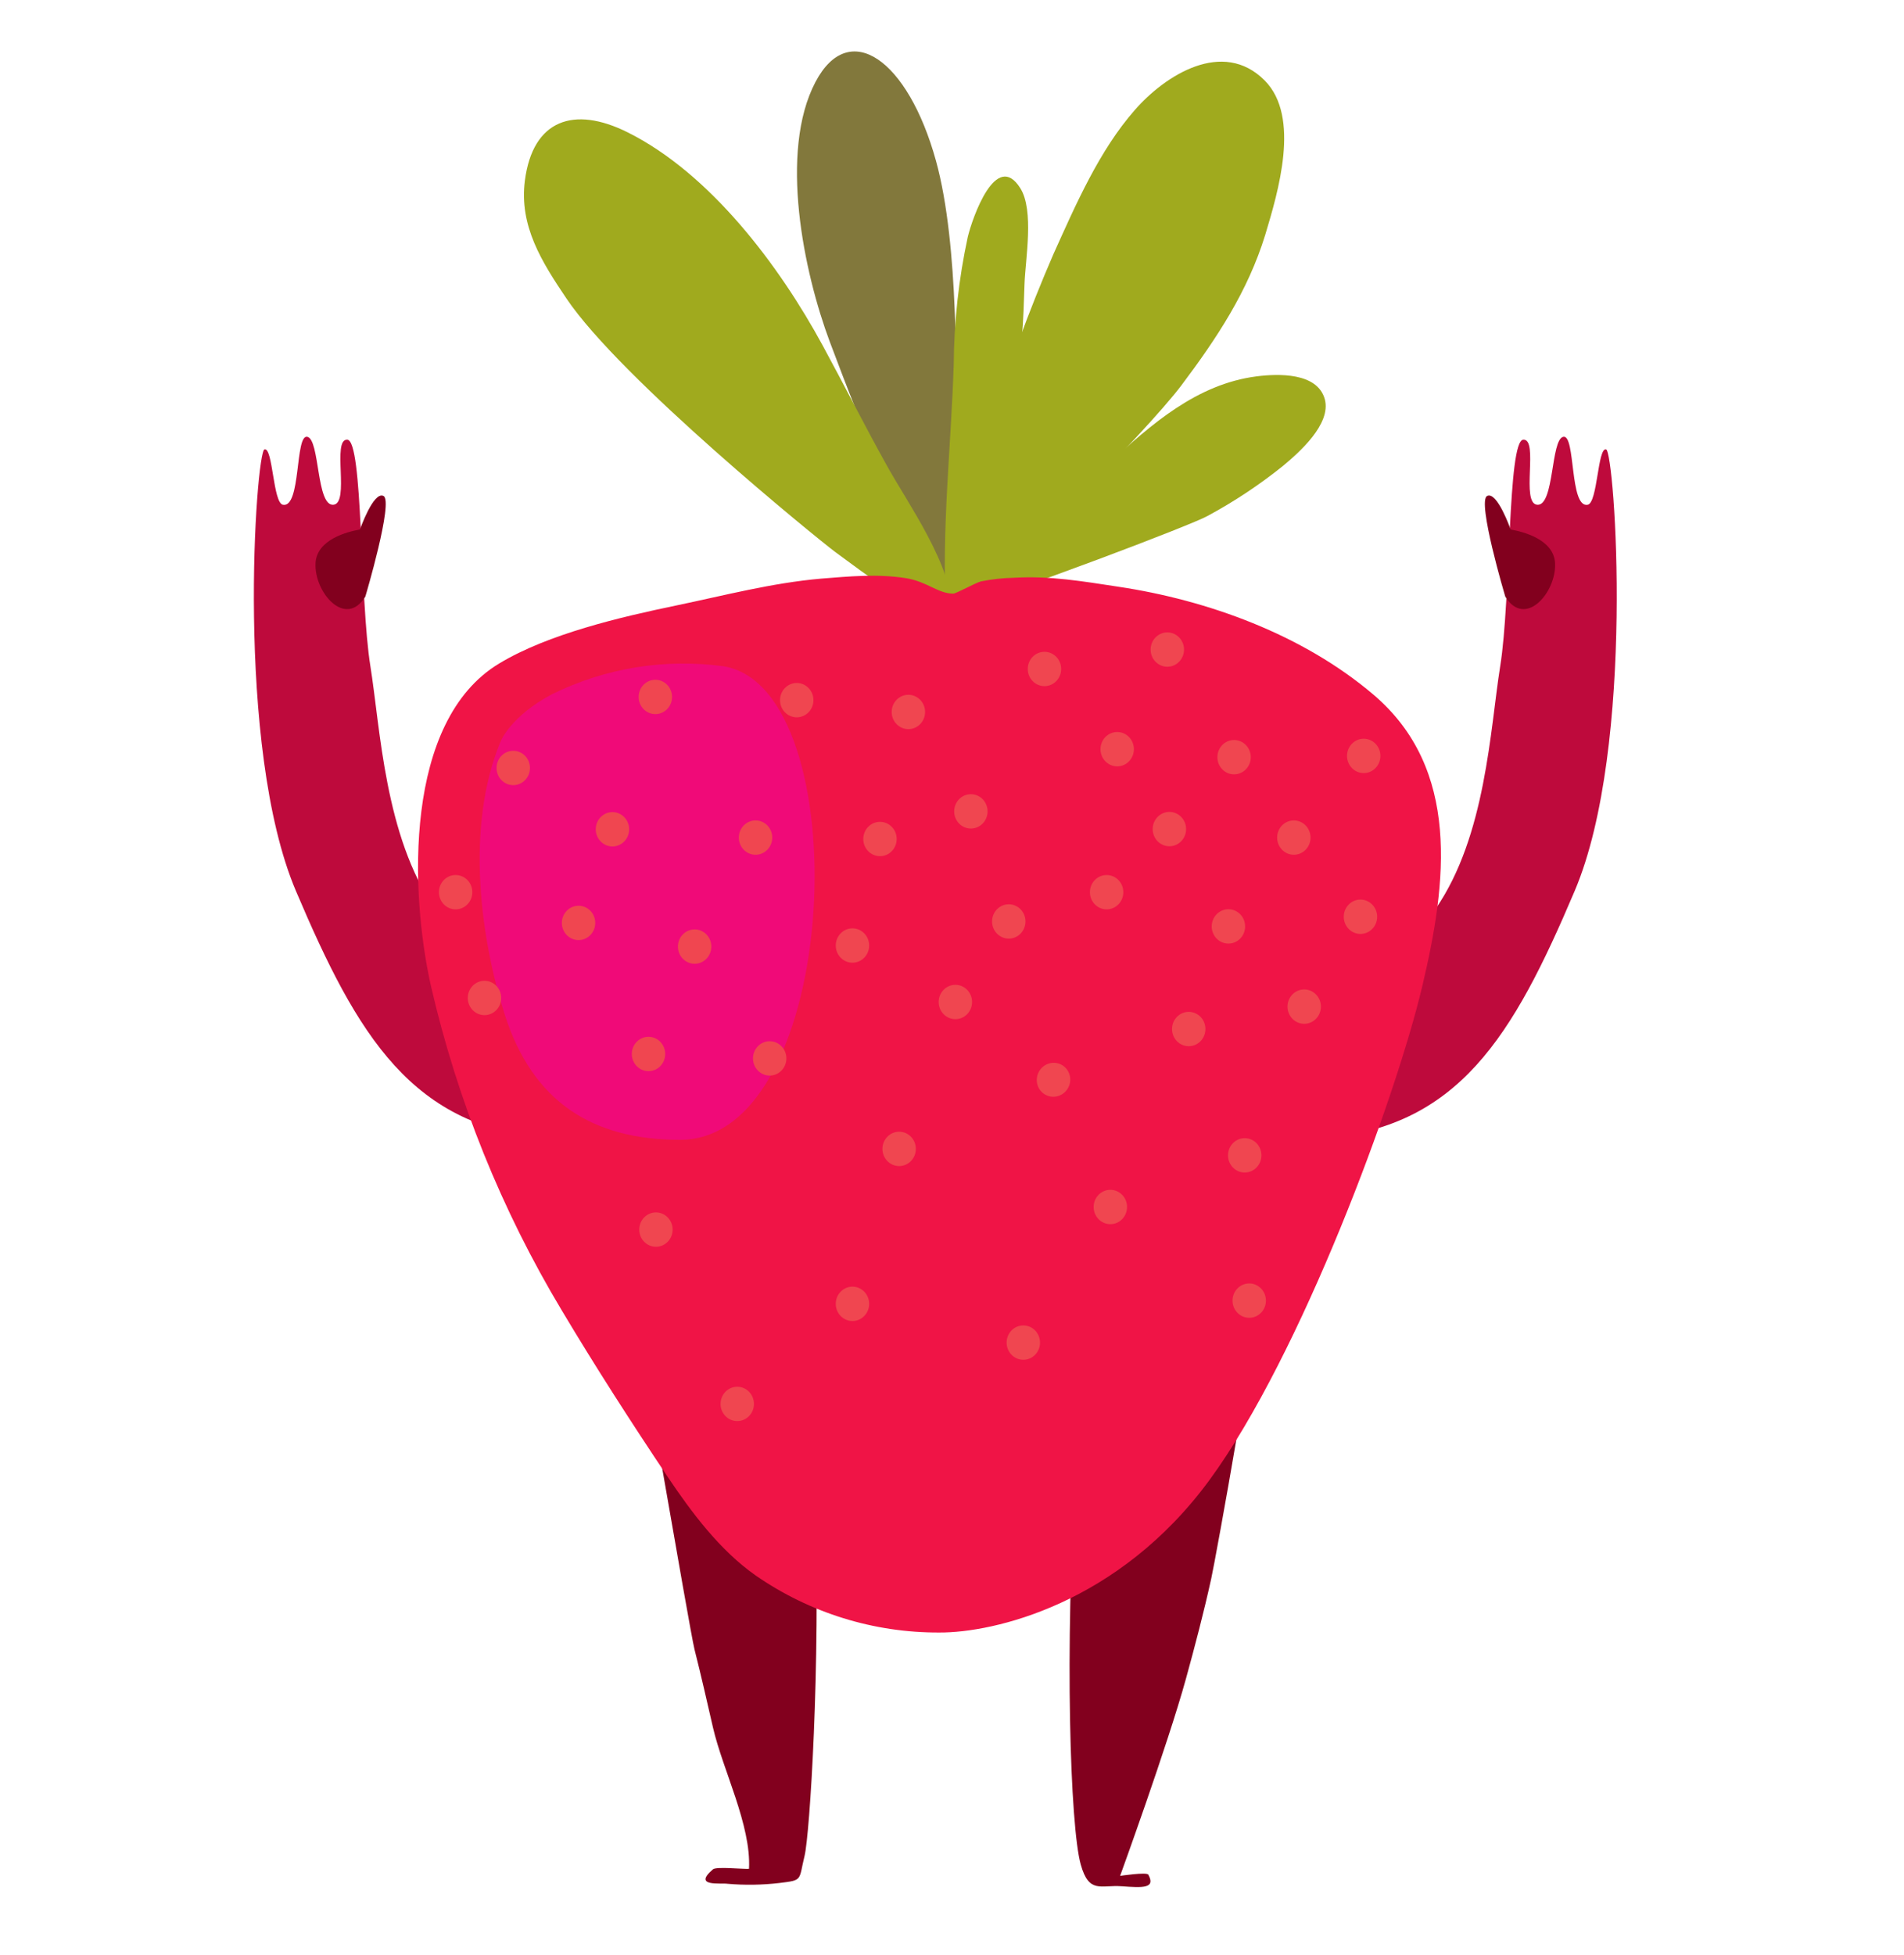 <svg xmlns="http://www.w3.org/2000/svg" xmlns:xlink="http://www.w3.org/1999/xlink" width="114" height="117" version="1.1" viewBox="0 0 114 117" xml:space="preserve"><g><title>strawberry-c</title><desc>Created with Sketch.</desc><g id="food" fill="none" fill-rule="evenodd" stroke="none" stroke-width="1"><g id="strawberry-c" fill-rule="nonzero"><g id="scratch_fridge_strawberry03" transform="translate(15, 3)"><path id="Shape" fill="#BE0A3C" d="M23.139,61.287 C22.813,57.497 14.071,55.767 11.05,51.403 C8.029,47.039 7.778,40.628 7.177,36.874 C6.528,32.839 6.743,23.381 5.796,23.317 C4.848,23.253 5.971,27.147 4.952,27.211 C3.933,27.275 4.156,23.317 3.403,23.144 C2.651,22.972 3.041,27.42 1.939,27.211 C1.341,27.099 1.345,23.766 0.836,23.895 C0.326,24.023 -0.955,41.68 2.719,50.327 C6.393,58.974 9.661,64.579 18.076,65.153 C21.658,65.406 23.466,65.077 23.139,61.287 Z"/><path id="Shape" fill="#82001E" d="M7.961,26.685 C7.36,26.38 6.552,28.692 6.552,28.692 C5.824,28.817 3.969,29.278 3.893,30.7 C3.801,32.454 5.684,34.63 6.874,32.707 C6.886,32.671 8.574,26.994 7.961,26.685 Z"/><path id="Shape" fill="#BE0A3C" d="M58.861,61.287 C59.187,57.497 67.929,55.767 70.95,51.403 C73.971,47.039 74.222,40.628 74.823,36.874 C75.472,32.839 75.257,23.381 76.204,23.317 C77.152,23.253 76.029,27.147 77.048,27.211 C78.067,27.275 77.844,23.317 78.597,23.144 C79.349,22.972 78.959,27.42 80.061,27.211 C80.659,27.099 80.655,23.766 81.164,23.895 C81.674,24.023 82.955,41.68 79.281,50.327 C75.607,58.974 72.339,64.579 63.924,65.153 C60.338,65.406 58.515,65.077 58.861,61.287 Z"/><path id="Shape" fill="#82001E" d="M74.039,26.685 C74.64,26.38 75.448,28.692 75.448,28.692 C76.176,28.817 78.031,29.278 78.107,30.7 C78.199,32.454 76.316,34.63 75.126,32.707 C75.114,32.671 73.426,26.994 74.039,26.685 Z"/><path id="Shape" fill="#82001E" d="M60.238,74.306 C60.079,74.226 62.029,65.314 55.199,65.314 C48.368,65.314 48.432,104.099 49.71,108.599 C50.207,110.365 50.904,109.803 52.162,109.896 C53.419,109.988 54.208,110.032 53.754,109.201 C53.662,109.032 52.066,109.273 52.066,109.273 C52.066,109.273 54.912,101.449 56.011,97.462 C56.556,95.483 57.082,93.48 57.523,91.473 C57.762,90.417 60.505,75.366 60.238,74.306 Z"/><path id="Shape" fill="#82001E" d="M22.833,74.716 C22.936,74.792 26.284,94.52 26.582,95.716 C26.98,97.282 27.327,98.827 27.689,100.397 C28.278,102.946 29.982,106.242 29.846,108.852 C29.48,108.876 27.892,108.707 27.689,108.88 C26.443,109.944 28.163,109.683 28.557,109.747 C29.595,109.837 30.639,109.821 31.673,109.699 C33.091,109.53 32.812,109.55 33.174,108.069 C33.779,105.592 35.829,67.799 28.441,67.923 C21.053,68.047 22.928,74.619 22.833,74.716 Z"/><path id="Shape" fill="#82783C" d="M34.687,17.468 C33.118,13.28 31.63,6.086 33.823,1.911 C35.837,-1.919 39.36,0.55 41.04,6.624 C42.457,11.735 42.202,20.157 42.266,21.936 C42.337,23.899 42.103,25.822 42.019,27.773 C41.951,29.419 42.537,32.161 41.951,33.646 C39.01,28.504 36.765,23.012 34.687,17.468 Z"/><path id="Shape" fill="#A0AA1E" d="M41.987,33.57 C39.663,33.691 36.773,31.314 34.981,30.017 C34.026,29.307 22.14,19.672 18.908,14.854 C17.447,12.686 16.074,10.526 16.428,7.804 C16.902,4.155 19.37,3.324 22.566,4.914 C27.522,7.379 31.666,12.899 34.265,17.692 C35.559,20.073 36.789,22.51 38.098,24.862 C39.36,27.139 42.047,30.88 41.987,33.57 Z"/><path id="Shape" fill="#A0AA1E" d="M41.549,33.438 C41.398,31.747 42.517,29.487 42.899,27.841 C43.297,26.079 43.695,24.345 44.26,22.622 C45.328,19.082 46.6,15.607 48.07,12.216 C49.395,9.282 50.804,6.022 52.942,3.589 C54.761,1.501 58.22,-0.703 60.724,1.819 C62.885,3.999 61.52,8.503 60.756,11.052 C59.709,14.453 57.842,17.263 55.728,20.073 C53.738,22.723 44.228,32.542 41.549,33.438 Z"/><path id="Shape" fill="#A0AA1E" d="M41.896,33.558 C42.994,32.109 44.797,30.904 46.131,29.628 C47.859,27.974 49.622,26.364 51.377,24.746 C53.929,22.397 56.656,19.989 60.23,19.527 C61.524,19.362 63.876,19.282 64.322,20.896 C64.72,22.381 62.782,24.08 61.826,24.878 C60.409,26.018 58.891,27.024 57.293,27.885 C56.405,28.395 45.801,32.426 41.896,33.558 Z"/><path id="Shape" fill="#A0AA1E" d="M41.641,33.634 C41.37,28.66 41.943,23.778 42.103,18.836 C42.119,16.259 42.401,13.691 42.947,11.173 C43.225,10.024 44.642,5.954 46.091,8.266 C46.927,9.595 46.394,12.514 46.342,13.995 C46.266,16.139 46.242,18.487 45.518,20.539 C45.04,21.872 41.904,33.65 41.641,33.634 Z"/><path id="Shape" fill="#F01446" d="M41.251,94.708 C37.326,94.728 33.489,93.539 30.252,91.3 C28.103,89.795 26.407,87.526 24.954,85.358 C22.785,82.119 20.655,78.811 18.653,75.458 C15.028,69.426 12.376,62.851 10.795,55.98 C9.553,50.415 9.163,40.15 14.891,36.709 C17.825,34.939 22.172,33.927 25.496,33.237 C28.374,32.639 31.212,31.888 34.169,31.631 C35.857,31.495 37.561,31.338 39.233,31.603 C40.518,31.808 41.143,32.522 42.071,32.53 C42.25,32.53 43.416,31.876 43.739,31.796 C44.395,31.666 45.061,31.593 45.729,31.579 C47.855,31.454 49.853,31.796 51.939,32.113 C57.324,32.916 63.005,34.987 67.22,38.564 C72.478,43.024 71.623,49.849 70.166,55.988 C68.573,62.748 62.885,78.116 57.428,85.567 C51.97,93.018 44.483,94.724 41.251,94.708 Z"/><path id="Shape" fill="#F00A78" d="M14.963,41.399 C14.963,41.399 15.532,39.885 18.048,38.552 C21.225,36.984 24.792,36.4 28.298,36.874 C36.446,38.139 35.431,65.221 25.719,65.221 C20.456,65.221 16.898,62.937 15.23,57.754 C13.821,53.37 12.81,46.609 14.963,41.399 Z"/><ellipse id="Oval" cx="36.04" cy="75.037" fill="#F04650" rx="1" ry="1.028"/><ellipse id="Oval" cx="55.016" cy="46.622" fill="#F04650" rx="1" ry="1.028"/><ellipse id="Oval" cx="51.891" cy="41.84" fill="#F04650" rx="1" ry="1.028"/><ellipse id="Oval" cx="58.889" cy="42.318" fill="#F04650" rx="1" ry="1.028"/><ellipse id="Oval" cx="47.536" cy="37.039" fill="#F04650" rx="1" ry="1.028"/><ellipse id="Oval" cx="39.388" cy="39.612" fill="#F04650" rx="1" ry="1.028"/><ellipse id="Oval" cx="32.704" cy="38.905" fill="#F04650" rx="1" ry="1.028"/><ellipse id="Oval" cx="24.238" cy="38.713" fill="#F04650" rx="1" ry="1.028"/><ellipse id="Oval" cx="30.237" cy="47.131" fill="#F04650" rx="1" ry="1.028"/><ellipse id="Oval" cx="21.67" cy="46.634" fill="#F04650" rx="1" ry="1.028"/><ellipse id="Oval" cx="46.27" cy="77.357" fill="#F04650" rx="1" ry="1.028"/><ellipse id="Oval" cx="43.13" cy="45.562" fill="#F04650" rx="1" ry="1.028"/><ellipse id="Oval" cx="45.399" cy="52.15" fill="#F04650" rx="1" ry="1.028"/><ellipse id="Oval" cx="37.688" cy="47.216" fill="#F04650" rx="1" ry="1.028"/><ellipse id="Oval" cx="29.142" cy="81.027" fill="#F04650" rx="1" ry="1.028"/><ellipse id="Oval" cx="36.04" cy="53.591" fill="#F04650" rx="1" ry="1.028"/><ellipse id="Oval" cx="24.274" cy="70.593" fill="#F04650" rx="1" ry="1.028"/><ellipse id="Oval" cx="31.084" cy="60.347" fill="#F04650" rx="1" ry="1.028"/><ellipse id="Oval" cx="23.828" cy="60.082" fill="#F04650" rx="1" ry="1.028"/><ellipse id="Oval" cx="56.174" cy="58.589" fill="#F04650" rx="1" ry="1.028"/><ellipse id="Oval" cx="62.467" cy="47.131" fill="#F04650" rx="1" ry="1.028"/><ellipse id="Oval" cx="63.088" cy="57.248" fill="#F04650" rx="1" ry="1.028"/><ellipse id="Oval" cx="66.456" cy="51.869" fill="#F04650" rx="1" ry="1.028"/><ellipse id="Oval" cx="66.651" cy="42.242" fill="#F04650" rx="1" ry="1.028"/><ellipse id="Oval" cx="54.892" cy="35.878" fill="#F04650" rx="1" ry="1.028"/><ellipse id="Oval" cx="15.731" cy="42.964" fill="#F04650" rx="1" ry="1.028"/><ellipse id="Oval" cx="14.008" cy="56.73" fill="#F04650" rx="1" ry="1.028"/><ellipse id="Oval" cx="12.28" cy="50.399" fill="#F04650" rx="1" ry="1.028"/><ellipse id="Oval" cx="42.202" cy="56.971" fill="#F04650" rx="1" ry="1.028"/><ellipse id="Oval" cx="59.526" cy="66.149" fill="#F04650" rx="1" ry="1.028"/><ellipse id="Oval" cx="48.078" cy="61.627" fill="#F04650" rx="1.019" ry="1" transform="translate(48.078, 61.627) rotate(-68.5) translate(-48.078, -61.627)"/><ellipse id="Oval" cx="51.258" cy="50.399" fill="#F04650" rx="1" ry="1.028"/><ellipse id="Oval" cx="38.835" cy="65.763" fill="#F04650" rx="1" ry="1.028"/><ellipse id="Oval" cx="58.55" cy="52.447" fill="#F04650" rx="1" ry="1.028"/><ellipse id="Oval" cx="59.796" cy="74.844" fill="#F04650" rx="1" ry="1.028"/><ellipse id="Oval" cx="51.481" cy="69.24" fill="#F04650" rx="1" ry="1.028"/><ellipse id="Oval" cx="26.59" cy="53.655" fill="#F04650" rx="1" ry="1.028"/><ellipse id="Oval" cx="19.64" cy="52.238" fill="#F04650" rx="1" ry="1.028"/></g></g></g></g></svg>